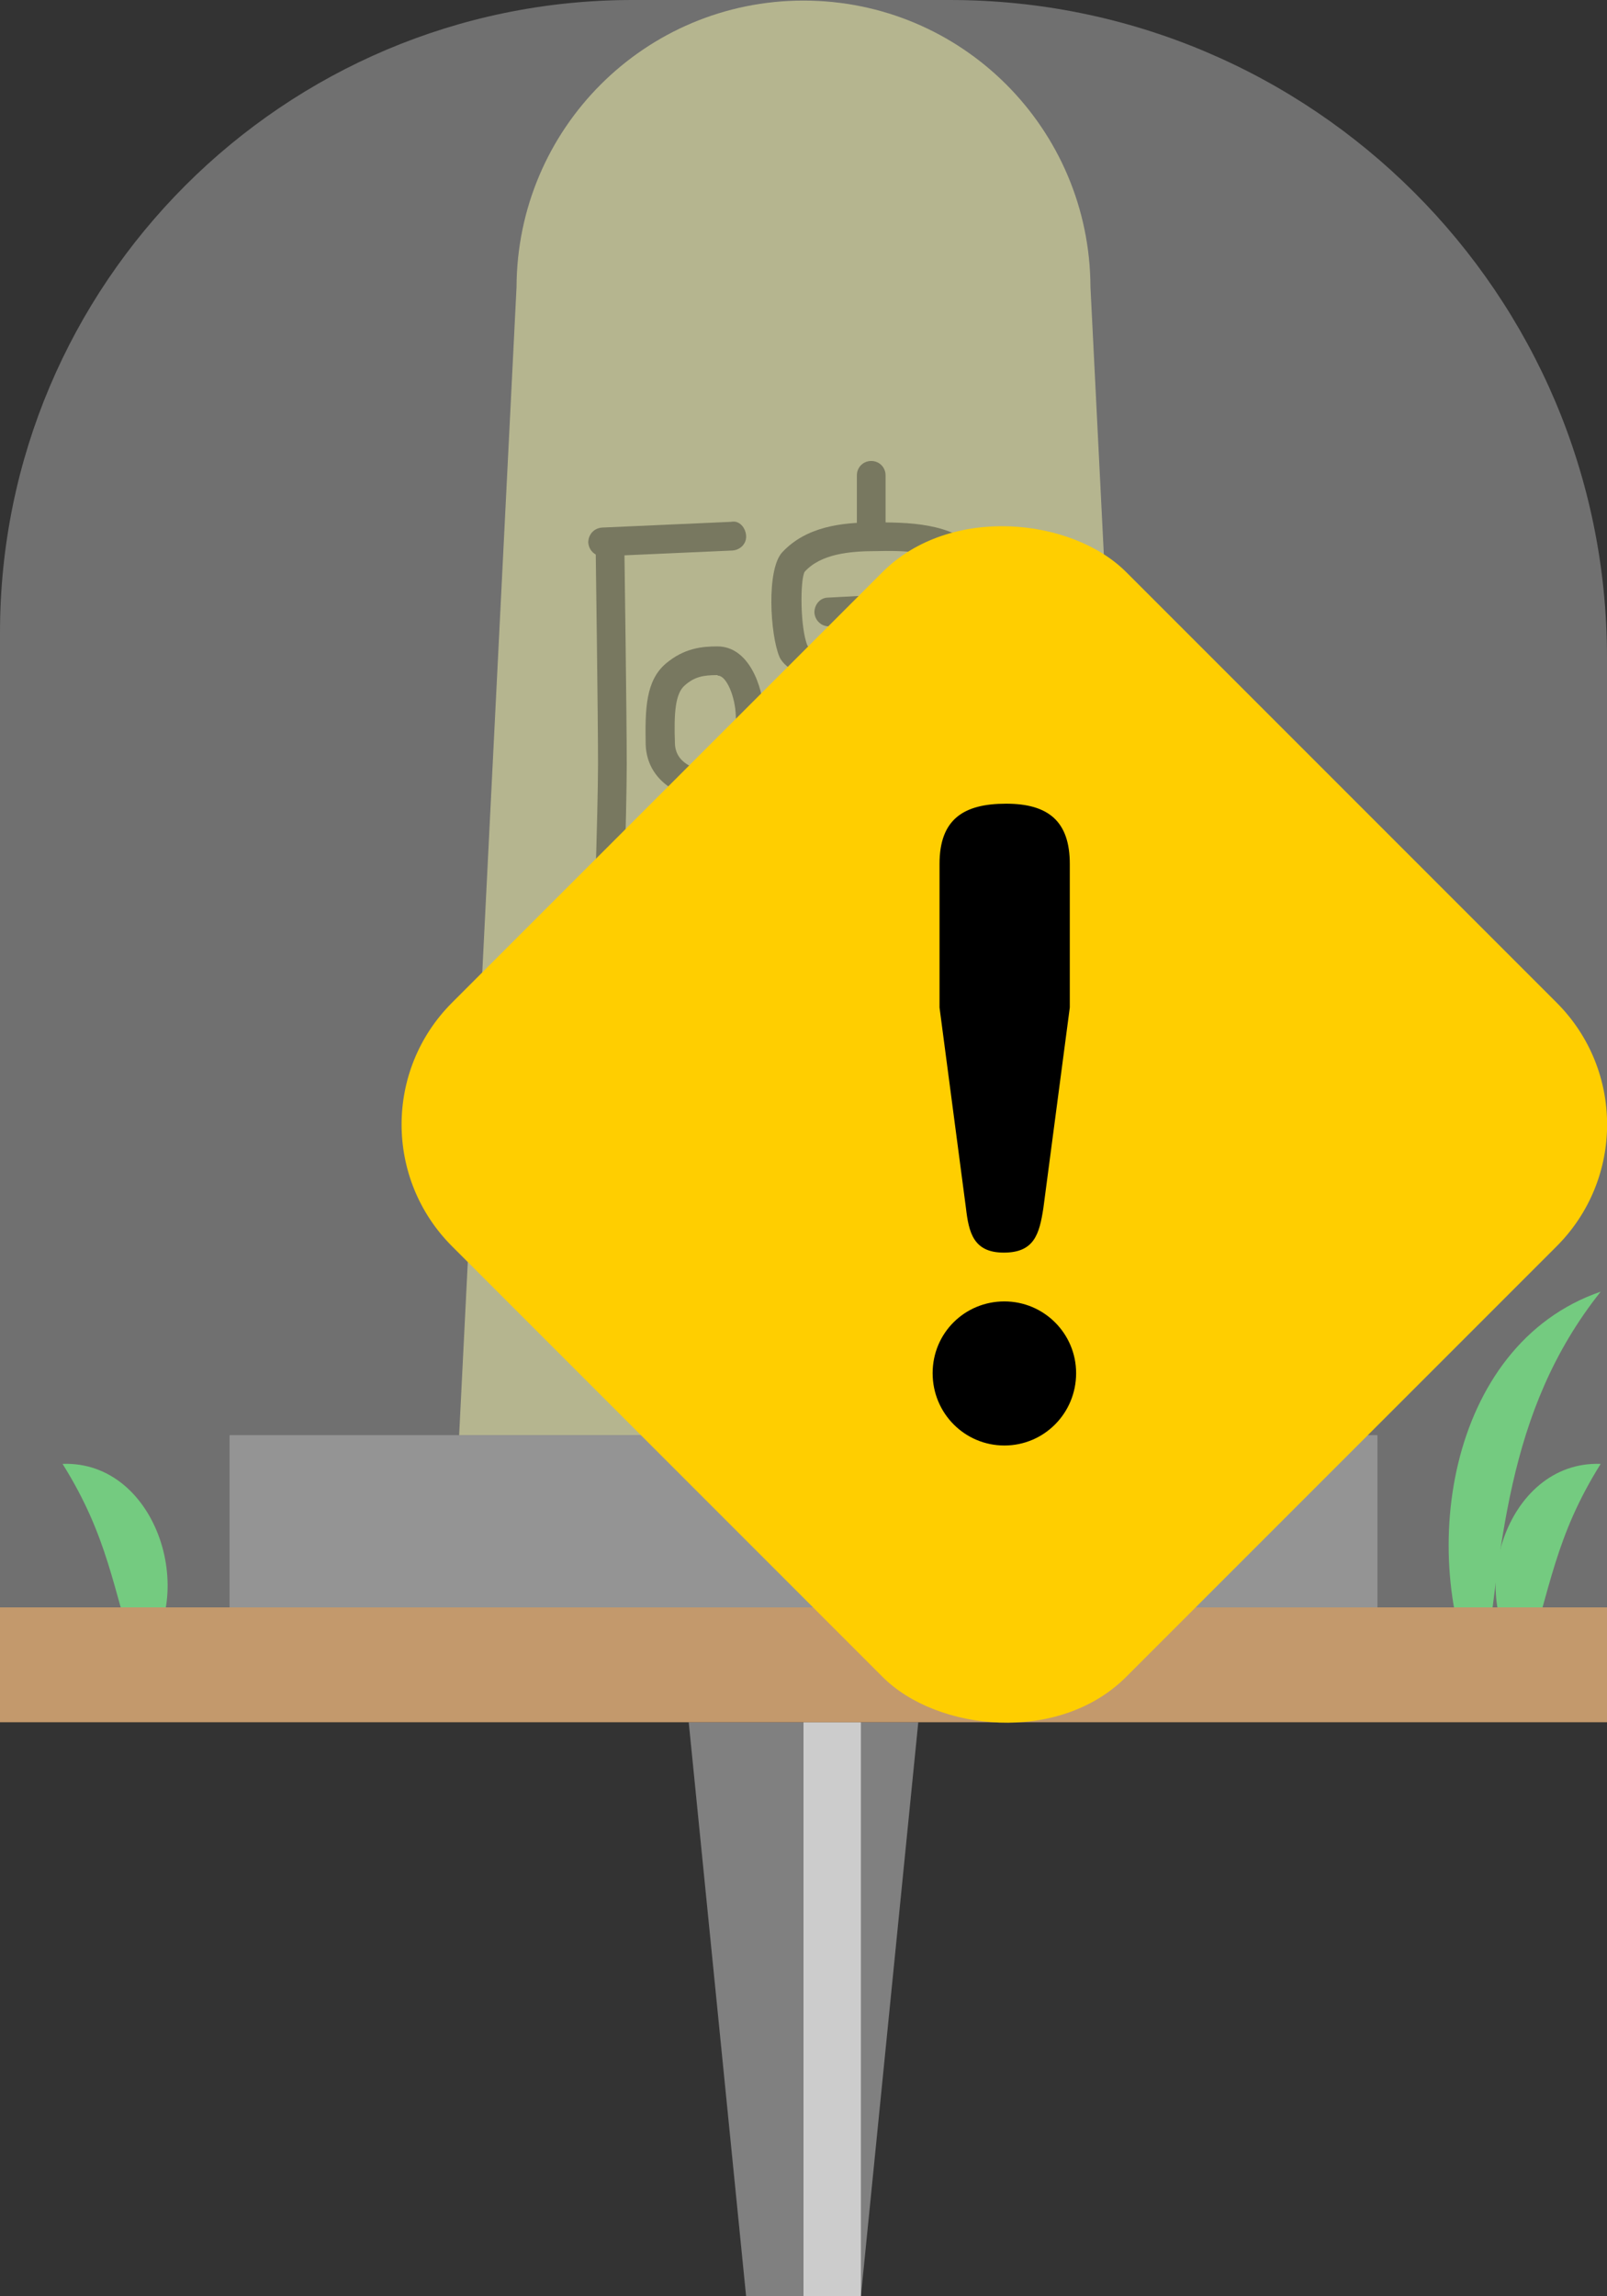 <?xml version="1.0" encoding="UTF-8"?>
<svg xmlns="http://www.w3.org/2000/svg" viewBox="0 0 28 40">
  <rect x="0" y="0" width="28" height="40" fill="#333333" stroke="none"/>
  <defs>
    <style>
      .cls-1 {
        fill: #fff;
        opacity: .3;
      }

      .cls-2 {
        fill: #969660;
      }

      .cls-3 {
        fill: #39b54a;
      }

      .cls-4 {
        fill: gray;
      }

      .cls-5 {
        fill: #3e3e1c;
      }

      .cls-6 {
        fill: #ffce00;
      }

      .cls-7 {
        fill: #a96e2d;
      }

      .cls-8 {
        fill: #ccc;
      }

      .cls-9 {
        fill: #666;
      }
    </style>
  </defs>
  <g id="_ピン" data-name="ピン">
    <g>
      <polygon class="cls-4" points="15 40 13 40 12 30 16 30 15 40"/>
      <rect class="cls-8" x="14" y="30" width="1" height="10"/>
    </g>
  </g>
  <g id="_ノーマル" data-name="ノーマル">
    <rect id="_土台" data-name="土台" class="cls-9" x="4" y="25" width="20" height="3"/>
    <path id="_本体" data-name="本体" class="cls-2" d="M19,5h0C18.99,2.24,16.76,.01,14,.01s-4.99,2.23-5,4.99h0l-1,20h12l-1-20Z"/>
    <g id="_碑" data-name="碑">
      <path class="cls-5" d="M10.5,9.69c-.13,0-.24-.1-.25-.24,0-.14,.1-.25,.24-.26l2.25-.1c.14-.03,.25,.1,.26,.24s-.1,.25-.24,.26l-2.25,.1s0,0-.01,0Z"/>
      <path class="cls-5" d="M10.57,16.99h0c-.14,0-.25-.12-.24-.26,0-.03,.09-2.6,.09-3.42s-.04-3.68-.04-3.68h.5s.04,2.84,.04,3.68-.08,3.33-.09,3.44c0,.14-.12,.24-.25,.24Z"/>
      <path class="cls-5" d="M12.38,13.94c-.36,0-1.11-.24-1.13-.98-.01-.61,0-1.1,.35-1.4,.32-.27,.63-.3,.9-.3h0c.55,0,.79,.7,.81,1.15,.02,.56,.03,1.03-.19,1.24-.25,.25-.57,.29-.74,.29Zm.12-2.18c-.25,0-.4,.03-.57,.18-.16,.14-.19,.46-.17,1.01,.01,.46,.62,.49,.63,.49,.07,0,.26-.01,.39-.14,.08-.11,.05-.66,.04-.84-.01-.32-.16-.69-.31-.69h0Z"/>
      <path class="cls-5" d="M14.43,11.9s-.04,0-.06,0c-.3-.08-.69-.23-.79-.46-.16-.38-.23-1.52,.05-1.82,.42-.45,1.04-.52,1.6-.52,.53,0,1.38-.01,1.81,.5,.27,.31,.35,.86,.27,1.21-.1,.46-.36,.71-.5,.81-.18,.13-.66,.25-.8,.29-.14,.04-.27-.05-.3-.19-.03-.13,.05-.27,.19-.3,.24-.06,.55-.15,.62-.2,.07-.05,.24-.2,.31-.52,.05-.22-.01-.6-.16-.78-.28-.33-.98-.33-1.4-.32-.47,0-.97,.05-1.25,.36-.08,.14-.08,.98,.05,1.29,.03,.03,.25,.12,.45,.17,.13,.04,.21,.17,.18,.31-.03,.11-.13,.19-.24,.19Z"/>
      <path class="cls-5" d="M14.44,10.91c-.13,0-.24-.1-.25-.24,0-.14,.1-.26,.24-.26l1.7-.09c.13-.02,.26,.1,.26,.24s-.1,.26-.24,.26l-1.7,.09s0,0-.01,0Z"/>
      <path class="cls-5" d="M15.18,9.51c-.14,0-.25-.11-.25-.25v-.98c0-.14,.11-.25,.25-.25s.25,.11,.25,.25v.98c0,.14-.11,.25-.25,.25Z"/>
      <path class="cls-5" d="M14.07,18.2c-.14,0-.25-.11-.25-.25v-4.37c0-.27,.11-.52,.31-.7l.7-.64c.14-.12,.21-.3,.21-.48v-.97c0-.14,.11-.25,.25-.25s.25,.11,.25,.25v.97c0,.32-.14,.63-.38,.85l-.7,.64c-.09,.08-.15,.21-.15,.33v4.37c0,.14-.11,.25-.25,.25Z"/>
      <path class="cls-5" d="M16.01,15.29c-.17,0-.34-.06-.47-.17l-.63-.55c-.12-.1-.19-.24-.2-.4s.04-.3,.15-.42l1.11-1.23c.09-.1,.25-.11,.35-.02,.1,.09,.11,.25,.02,.35l-1.11,1.23v.1s.64,.55,.64,.55c.05,.04,.1,.05,.16,.05,.06,0,.11-.04,.15-.08l1.13-1.46c.08-.11,.24-.13,.35-.04,.11,.08,.13,.24,.04,.35l-1.13,1.46c-.12,.16-.3,.25-.49,.27-.02,0-.05,0-.07,0Z"/>
      <path class="cls-5" d="M16.35,17.92c-.07,0-.15-.03-.2-.1l-.84-1.07c-.5-.63-.51-1.52-.03-2.16l1.25-1.68c.08-.11,.24-.13,.35-.05,.11,.08,.13,.24,.05,.35l-1.25,1.68c-.34,.46-.34,1.1,.02,1.55l.84,1.07c.09,.11,.07,.27-.04,.35-.05,.04-.1,.05-.15,.05Z"/>
    </g>
    <g id="_地面" data-name="地面">
      <path id="_草" data-name="草" class="cls-3" d="M2.4,29c-.44-1.34-.51-2.22-1.31-3.5,1.67-.06,2.41,2.38,1.31,3.5h0Z"/>
      <path id="_草-2" data-name="草" class="cls-3" d="M26.58,29c-1.1-1.12-.36-3.56,1.31-3.5-.8,1.28-.87,2.16-1.31,3.5h0Z"/>
      <path id="_草-3" data-name="草" class="cls-3" d="M25.82,29.5c-1.16-2.29-.63-6.07,2.07-7-1.67,2.1-1.73,4.49-2.07,7h0Z"/>
      <rect id="_地面-2" data-name="地面" class="cls-7" y="28" width="28" height="2"/>
    </g>
  </g>
  <g id="_要調査" data-name="要調査">
    <path id="_白ベール" data-name="白ベール" class="cls-1" d="M11.02,0h5.53c6.32,0,11.45,5.13,11.45,11.45V30H0V11.02C0,4.94,4.94,0,11.02,0Z"/>
    <g>
      <rect class="cls-6" x="9.19" y="11.28" width="16.61" height="16.61" rx="3" ry="3" transform="translate(-8.72 18.11) rotate(-45)"/>
      <path d="M18.75,23.92c0,.7-.56,1.26-1.25,1.26s-1.25-.56-1.25-1.26,.56-1.25,1.25-1.25,1.25,.56,1.25,1.25Zm-.57-2.88c-.07,.46-.16,.78-.69,.78s-.61-.35-.66-.78l-.46-3.49v-2.5c0-.78,.42-1.05,1.16-1.05s1.11,.31,1.11,1.05v2.5l-.46,3.49Z"/>
    </g>
  </g>
</svg>